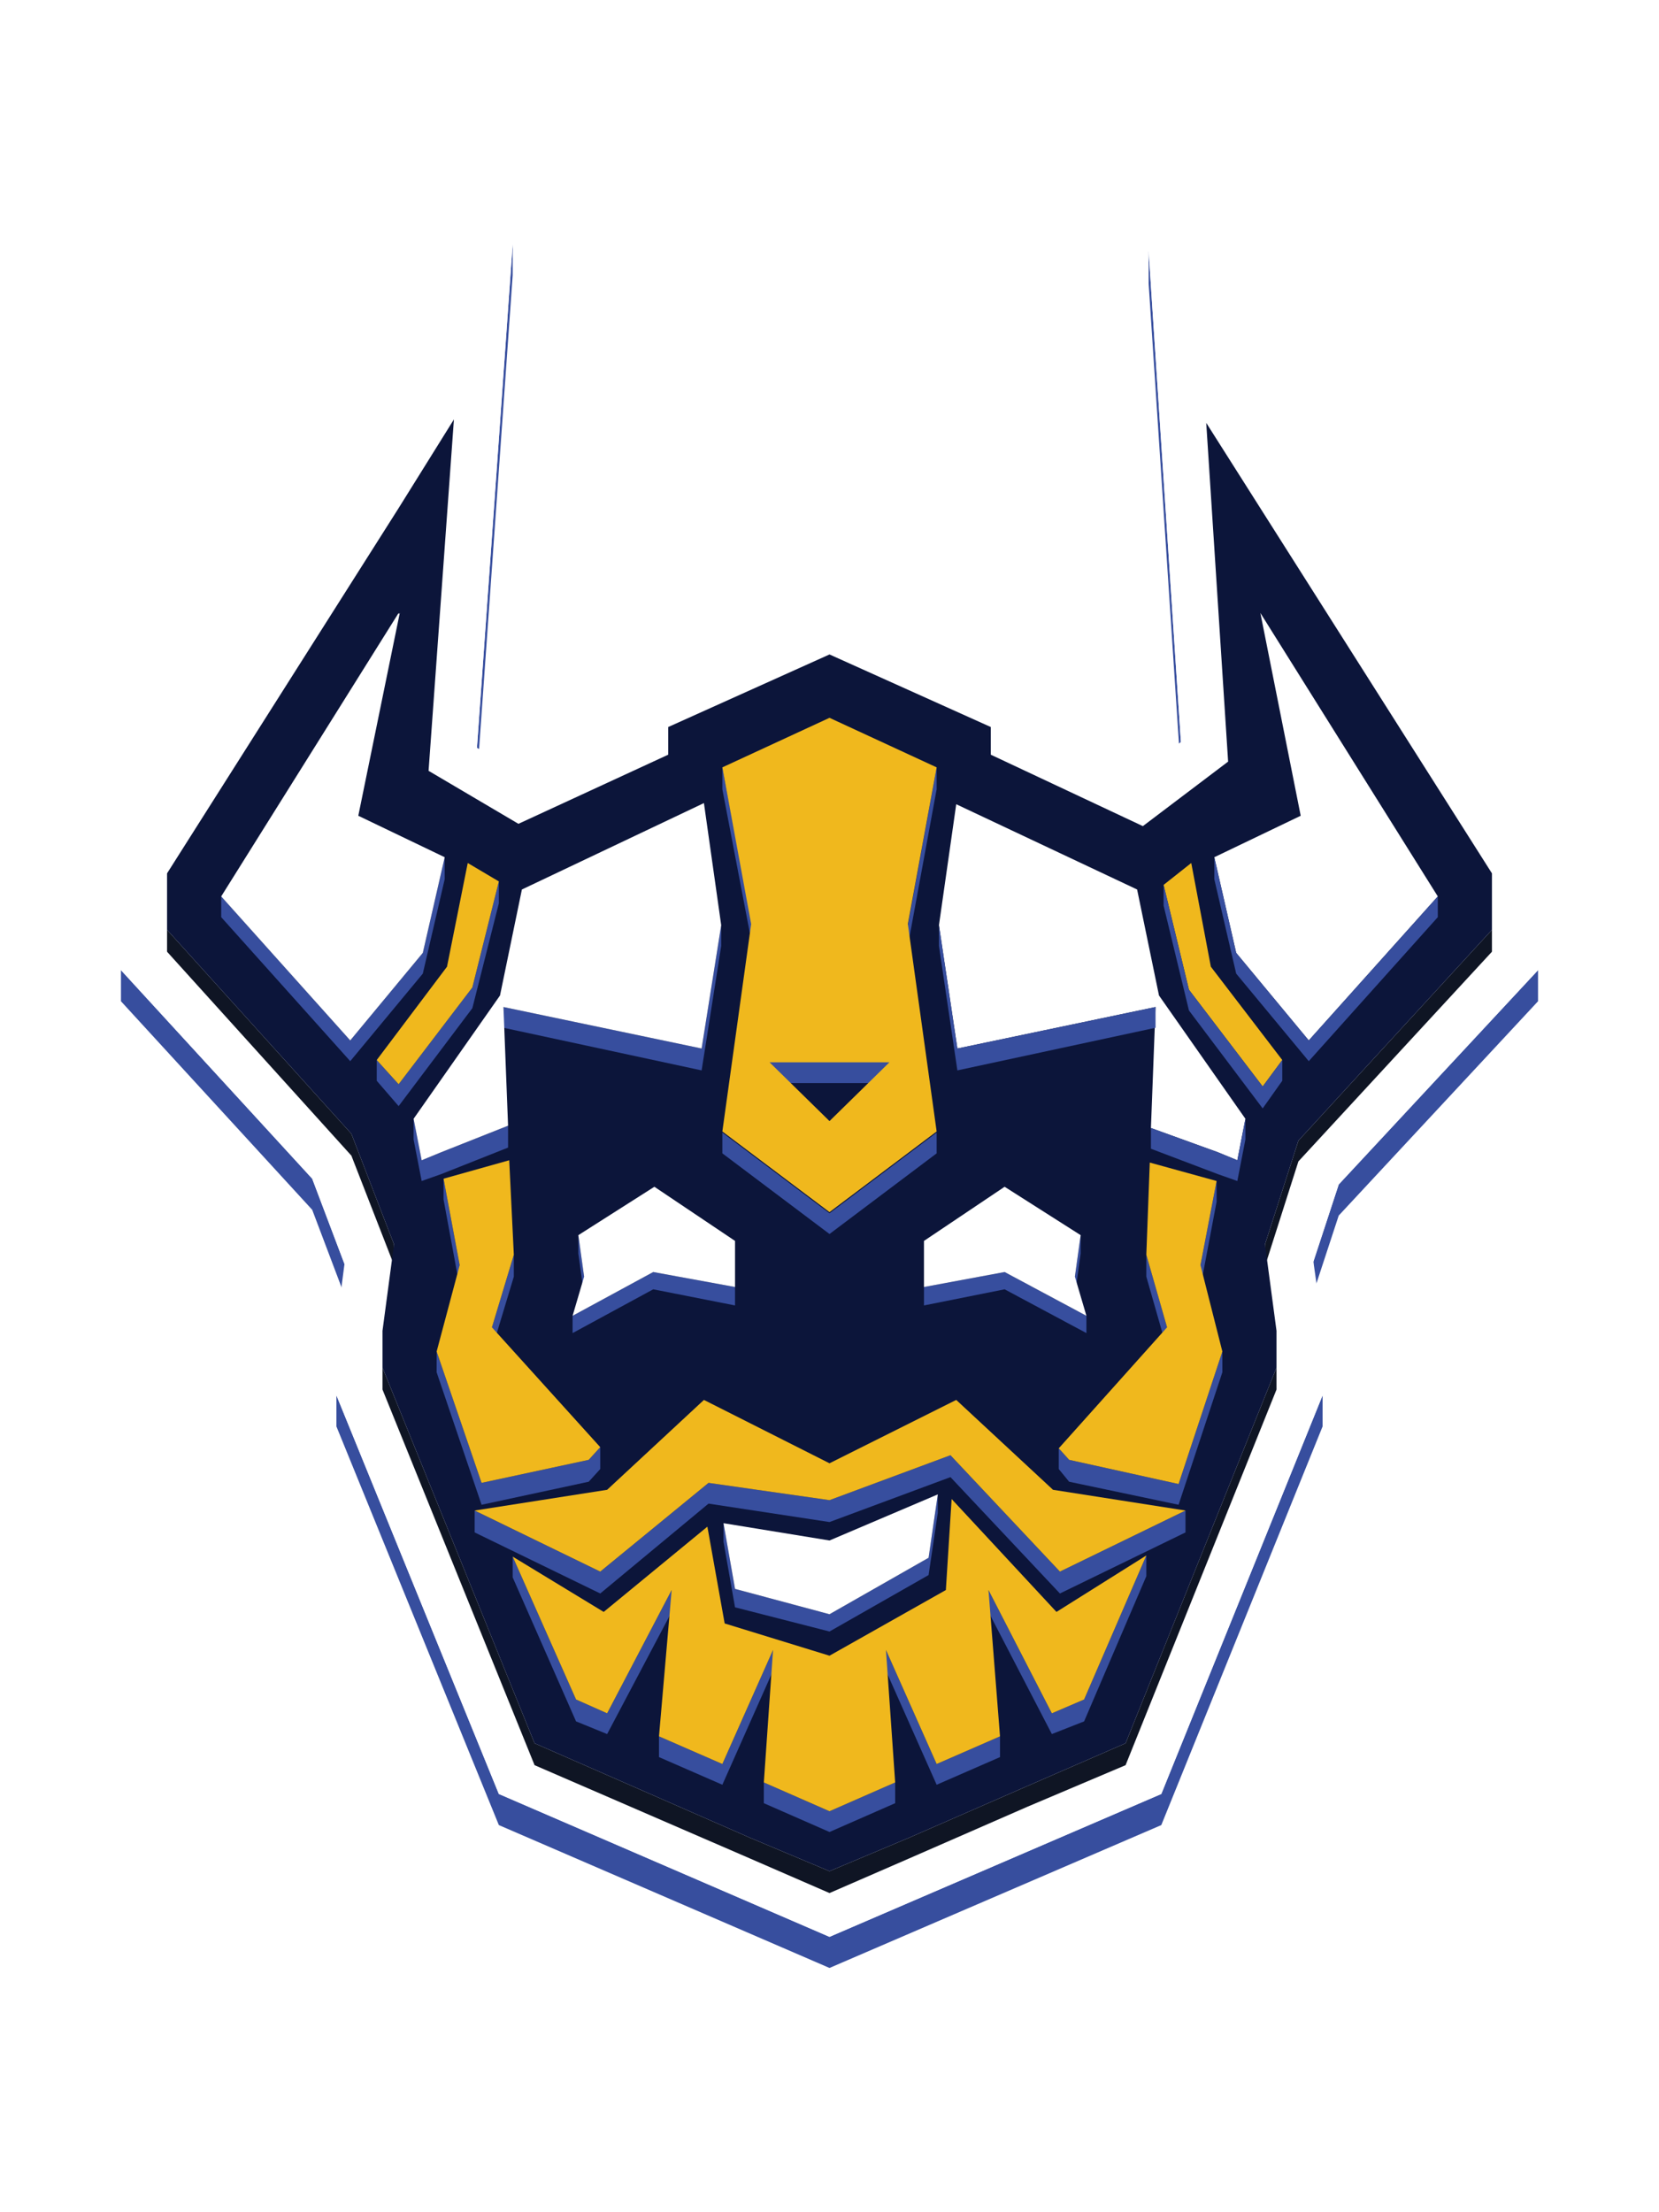 <?xml version="1.0" encoding="utf-8"?>
<!-- Generator: Adobe Illustrator 21.1.0, SVG Export Plug-In . SVG Version: 6.00 Build 0)  -->
<svg version="1.1" id="Layer_1" xmlns="http://www.w3.org/2000/svg" xmlns:xlink="http://www.w3.org/1999/xlink" x="0px" y="0px"
	 viewBox="0 0 144 192" style="enable-background:new 0 0 144 192;" xml:space="preserve">
<style type="text/css">
	.st0{fill:#FFFFFF;}
	.st1{enable-background:new    ;}
	.st2{fill:#374E9E;}
	.st3{fill:#0F1524;}
	.st4{fill:#0C153A;}
	.st5{fill:#F0B81D;}
</style>
<rect class="st0" width="144" height="192"/>
<g>
	<g>
		<g>
			<g class="st1">
				<g>
					<polygon class="st2" points="102.5,64.4 99.7,21.8 99.7,24.6 102.5,67.1 					"/>
					<polygon class="st2" points="44.5,21.2 41.4,64.9 41.4,67.6 44.5,23.9 					"/>
					<polygon class="st2" points="116.2,102.8 114,109.5 114,112.2 116.2,105.5 133.5,86.9 133.5,84.2 					"/>
					<polygon class="st2" points="29.9,109.7 27.1,102.3 10.5,84.2 10.5,86.9 27.1,105 29.9,112.4 					"/>
					<polygon class="st2" points="72,168.1 43.3,155.7 29.2,121.1 29.2,123.8 43.3,158.4 72,170.8 100.8,158.4 114.8,123.8 
						114.8,121.1 100.8,155.7 					"/>
				</g>
				<g>
					<polygon class="st0" points="44.5,21.2 41.4,64.9 45.3,67.2 54,63.1 54,60.8 72,52.7 90,60.8 90,63.2 98.7,67.2 102.5,64.4 
						99.7,21.8 133.5,74.8 133.5,84.2 116.2,102.8 114,109.5 114.8,115.1 114.8,121.1 100.8,155.7 72,168.1 43.3,155.7 29.2,121.1 
						29.2,115.1 29.9,109.7 27.1,102.3 10.5,84.2 10.5,74.8 31.2,42.3 					"/>
				</g>
			</g>
		</g>
		<g>
			<g>
				<g>
					<g>
						<g class="st1">
							<g>
								<polygon class="st3" points="112.7,99 109.8,108 109.8,109.9 112.7,100.8 129.5,82.6 129.5,80.7 								"/>
								<polygon class="st3" points="34.2,108 30.5,98.4 14.5,80.7 14.5,82.6 30.5,100.3 34.2,109.8 								"/>
								<polygon class="st3" points="89.2,155 78.9,159.5 72,162.4 65.1,159.5 46.4,151.3 33.2,118.7 33.2,120.6 46.4,153.2 
									65.1,161.3 72,164.3 78.9,161.3 89.2,156.8 97.7,153.2 110.8,120.6 110.8,118.7 97.7,151.3 								"/>
							</g>
							<g>
								<polygon class="st4" points="39.4,36.4 37.2,66.9 45,71.5 58,65.5 58,63.1 72,56.8 86,63.1 86,65.5 99.2,71.7 106.6,66.1 
									104.7,36.7 129.5,75.8 129.5,80.7 112.7,99 109.8,108 110.8,115.5 110.8,118.7 97.7,151.3 89.2,155 78.9,159.5 72,162.4 
									65.1,159.5 46.4,151.3 33.2,118.7 33.2,115.5 34.2,108 30.5,98.4 14.5,80.7 14.5,75.8 34.6,44.1 								"/>
							</g>
						</g>
					</g>
					<g>
						<g class="st1">
							<g>
								<polygon class="st0" points="109.4,53.2 124.8,77.8 113.6,90.3 107.3,82.7 105.4,74.4 112.9,70.8 								"/>
							</g>
							<g>
								<polygon class="st5" points="103.4,74.9 105.1,83.9 111.3,92 109.6,94.3 103.2,85.9 101,76.8 								"/>
							</g>
							<g>
								<polygon class="st0" points="83,69.8 98.7,77.2 100.6,86.4 108.1,97.1 107.4,100.7 105.7,100 99.9,97.9 100.3,87.4 83.1,91 
									81.5,80.3 								"/>
							</g>
						</g>
						<g class="st1">
							<g>
								<g class="st1">
									<g>
										<polygon class="st2" points="113.6,90.3 107.3,82.7 105.4,74.4 105.4,76.3 107.3,84.5 113.6,92.1 124.8,79.6 124.8,77.8 
																					"/>
										<polygon class="st2" points="100.3,89.2 100.3,87.4 83.1,91 81.5,80.3 81.5,82.1 83.1,92.9 										"/>
										<polygon class="st2" points="103.2,85.9 101,76.8 101,78.6 103.2,87.7 109.6,96.2 111.3,93.8 111.3,92 109.6,94.3 
																					"/>
										<polygon class="st2" points="105.7,100 99.9,97.9 99.9,99.7 105.7,101.9 107.4,102.5 108.1,98.9 108.1,97.1 107.4,100.7 
																					"/>
										<polygon class="st2" points="81.3,66.6 78.8,80.3 78.8,82.1 81.3,68.5 										"/>
										<polygon class="st2" points="65.3,80.3 62.7,66.6 62.7,68.5 65.3,82.1 										"/>
										<polygon class="st2" points="77.3,94 77.3,92.1 72,92.1 66.8,92.1 66.8,94 72,94 										"/>
										<polygon class="st2" points="81.3,100.1 81.3,98.3 72,105.3 62.7,98.3 62.7,100.1 72,107.1 										"/>
										<polygon class="st2" points="34.6,53.2 34.6,53.3 34.6,55.2 34.6,55 										"/>
										<polygon class="st2" points="38.6,76.3 38.6,74.4 36.7,82.7 30.4,90.3 19.2,77.8 19.2,79.6 30.4,92.1 36.7,84.5 
																					"/>
										<polygon class="st2" points="43.3,78.4 43.3,76.5 41,85.7 34.6,94.1 32.7,92 32.7,93.8 34.6,96 41,87.5 										"/>
										<polygon class="st2" points="62.6,82.1 62.6,80.3 60.9,91 43.7,87.4 43.7,89.2 60.9,92.9 										"/>
										<polygon class="st2" points="44.1,99.6 44.1,97.7 38.3,100 36.6,100.7 35.9,97.1 35.9,98.9 36.6,102.5 38.3,101.9 
																					"/>
										<polygon class="st2" points="104.2,109.8 104.2,111.7 105.6,104.3 105.6,102.5 										"/>
										<polygon class="st2" points="39.9,111.7 39.9,109.8 38.5,102.3 38.5,104.1 										"/>
										<polygon class="st2" points="101.3,115.2 99.5,108.9 99.5,110.8 101.3,117.1 										"/>
										<polygon class="st2" points="42.7,117.1 44.6,110.8 44.6,108.9 42.7,115.2 										"/>
										<polygon class="st2" points="51.1,128.6 52.1,127.5 52.1,125.6 51.1,126.7 41.8,128.7 37.9,117.3 37.9,119.1 41.8,130.6 
																					"/>
										<polygon class="st2" points="92.8,126.7 91.9,125.7 91.9,127.5 92.8,128.6 102.3,130.6 106.1,119.1 106.1,117.3 
											102.3,128.8 										"/>
										<polygon class="st2" points="82.5,126.3 72,130.2 61.5,128.7 52.1,136.4 41.2,131.1 41.2,133 52.1,138.3 61.5,130.5 
											72,132.1 82.5,128.2 92,138.3 102.9,133 102.9,131.1 92,136.4 										"/>
										<polygon class="st2" points="91.3,148.7 85.8,138 85.8,139.9 91.3,150.5 94.1,149.4 99.5,136.8 99.5,135 94.1,147.5 
																					"/>
										<polygon class="st2" points="58.3,138 52.7,148.7 50,147.5 44.5,135.1 44.5,136.9 50,149.4 52.7,150.5 58.3,139.9 
																					"/>
										<polygon class="st2" points="67.1,143.2 62.7,153.1 57.2,150.7 57.2,152.5 62.7,154.9 67.1,145 										"/>
										<polygon class="st2" points="76.9,143.2 76.9,145 81.3,154.9 86.8,152.5 86.8,150.7 81.3,153.1 										"/>
										<polygon class="st2" points="66.3,154.7 66.3,156.5 72,159 77.7,156.5 77.7,154.7 72,157.2 										"/>
										<polygon class="st2" points="80.6,136.7 81.4,131.3 81.4,129.7 80.6,135.2 72,140.1 63.8,137.9 62.8,132.2 62.8,133.8 
											63.8,139.5 72,141.6 										"/>
									</g>
									<g>
										<polygon class="st0" points="72,133.7 81.4,129.7 80.6,135.2 72,140.1 63.8,137.9 62.8,132.2 										"/>
									</g>
								</g>
							</g>
							<g>
								<path class="st5" d="M81.3,66.6l-2.5,13.6l2.5,18l-9.3,7l-9.3-7l2.5-18l-2.5-13.6l9.3-4.3L81.3,66.6z M72,97.3l5.2-5.1H72
									h-5.2L72,97.3"/>
							</g>
							<g>
								<polygon class="st0" points="34.7,53.2 31.1,70.8 38.6,74.4 36.7,82.7 30.4,90.3 19.2,77.8 34.6,53.2 34.6,53.3 								"/>
							</g>
							<g>
								<polygon class="st5" points="40.6,74.9 43.3,76.5 41,85.7 34.6,94.1 32.7,92 38.8,83.9 								"/>
							</g>
							<g>
								<polygon class="st0" points="61.1,69.7 62.6,80.3 60.9,91 43.7,87.4 44.1,97.7 38.3,100 36.6,100.7 35.9,97.1 43.4,86.4 
									45.3,77.2 								"/>
							</g>
							<g>
								<polygon class="st5" points="44.2,100.7 44.6,108.9 42.7,115.2 52.1,125.6 51.1,126.7 41.8,128.7 37.9,117.3 39.9,109.8 
									38.5,102.3 								"/>
							</g>
							<g>
								<polygon class="st5" points="99.8,100.9 105.6,102.5 104.2,109.8 106.1,117.3 102.3,128.8 92.8,126.7 91.9,125.7 
									101.3,115.2 99.5,108.9 								"/>
							</g>
							<g>
								<polygon class="st5" points="83,121.5 91.4,129.3 102.9,131.1 92,136.4 82.5,126.3 72,130.2 61.5,128.7 52.1,136.4 
									41.2,131.1 52.7,129.3 61.1,121.5 72,127 								"/>
							</g>
							<g>
								<polygon class="st5" points="82.6,130.1 91.7,139.9 99.5,135 94.1,147.5 91.3,148.7 85.8,138 86.8,150.7 81.3,153.1 
									76.9,143.2 77.7,154.7 72,157.2 66.3,154.7 67.1,143.2 62.7,153.1 57.2,150.7 58.3,138 52.7,148.7 50,147.5 44.5,135.1 
									52.4,139.9 61.4,132.5 62.9,140.9 72,143.7 82.1,138 								"/>
							</g>
						</g>
					</g>
				</g>
			</g>
		</g>
		<g>
			<g>
				<g>
					<g class="st1">
						<g>
							<polygon class="st2" points="93.8,107.2 93.3,110.8 93.3,112.4 93.8,108.8 							"/>
							<polygon class="st2" points="87.2,110.4 80.2,111.7 80.2,113.3 87.2,111.9 94.3,115.7 94.3,114.2 							"/>
							<polygon class="st2" points="50.7,110.8 50.2,107.2 50.2,108.8 50.7,112.4 							"/>
							<polygon class="st2" points="49.7,114.2 49.7,115.7 56.7,111.9 63.8,113.3 63.8,111.7 56.7,110.4 							"/>
						</g>
						<g>
							<polygon class="st0" points="50.7,110.8 49.7,114.2 56.7,110.4 63.8,111.7 63.8,107.7 56.8,103 50.2,107.2 							"/>
						</g>
					</g>
				</g>
			</g>
			<g>
				<polygon class="st0" points="93.3,110.8 94.3,114.2 87.2,110.4 80.2,111.7 80.2,107.7 87.2,103 93.8,107.2 				"/>
			</g>
		</g>
	</g>
</g>
</svg>
